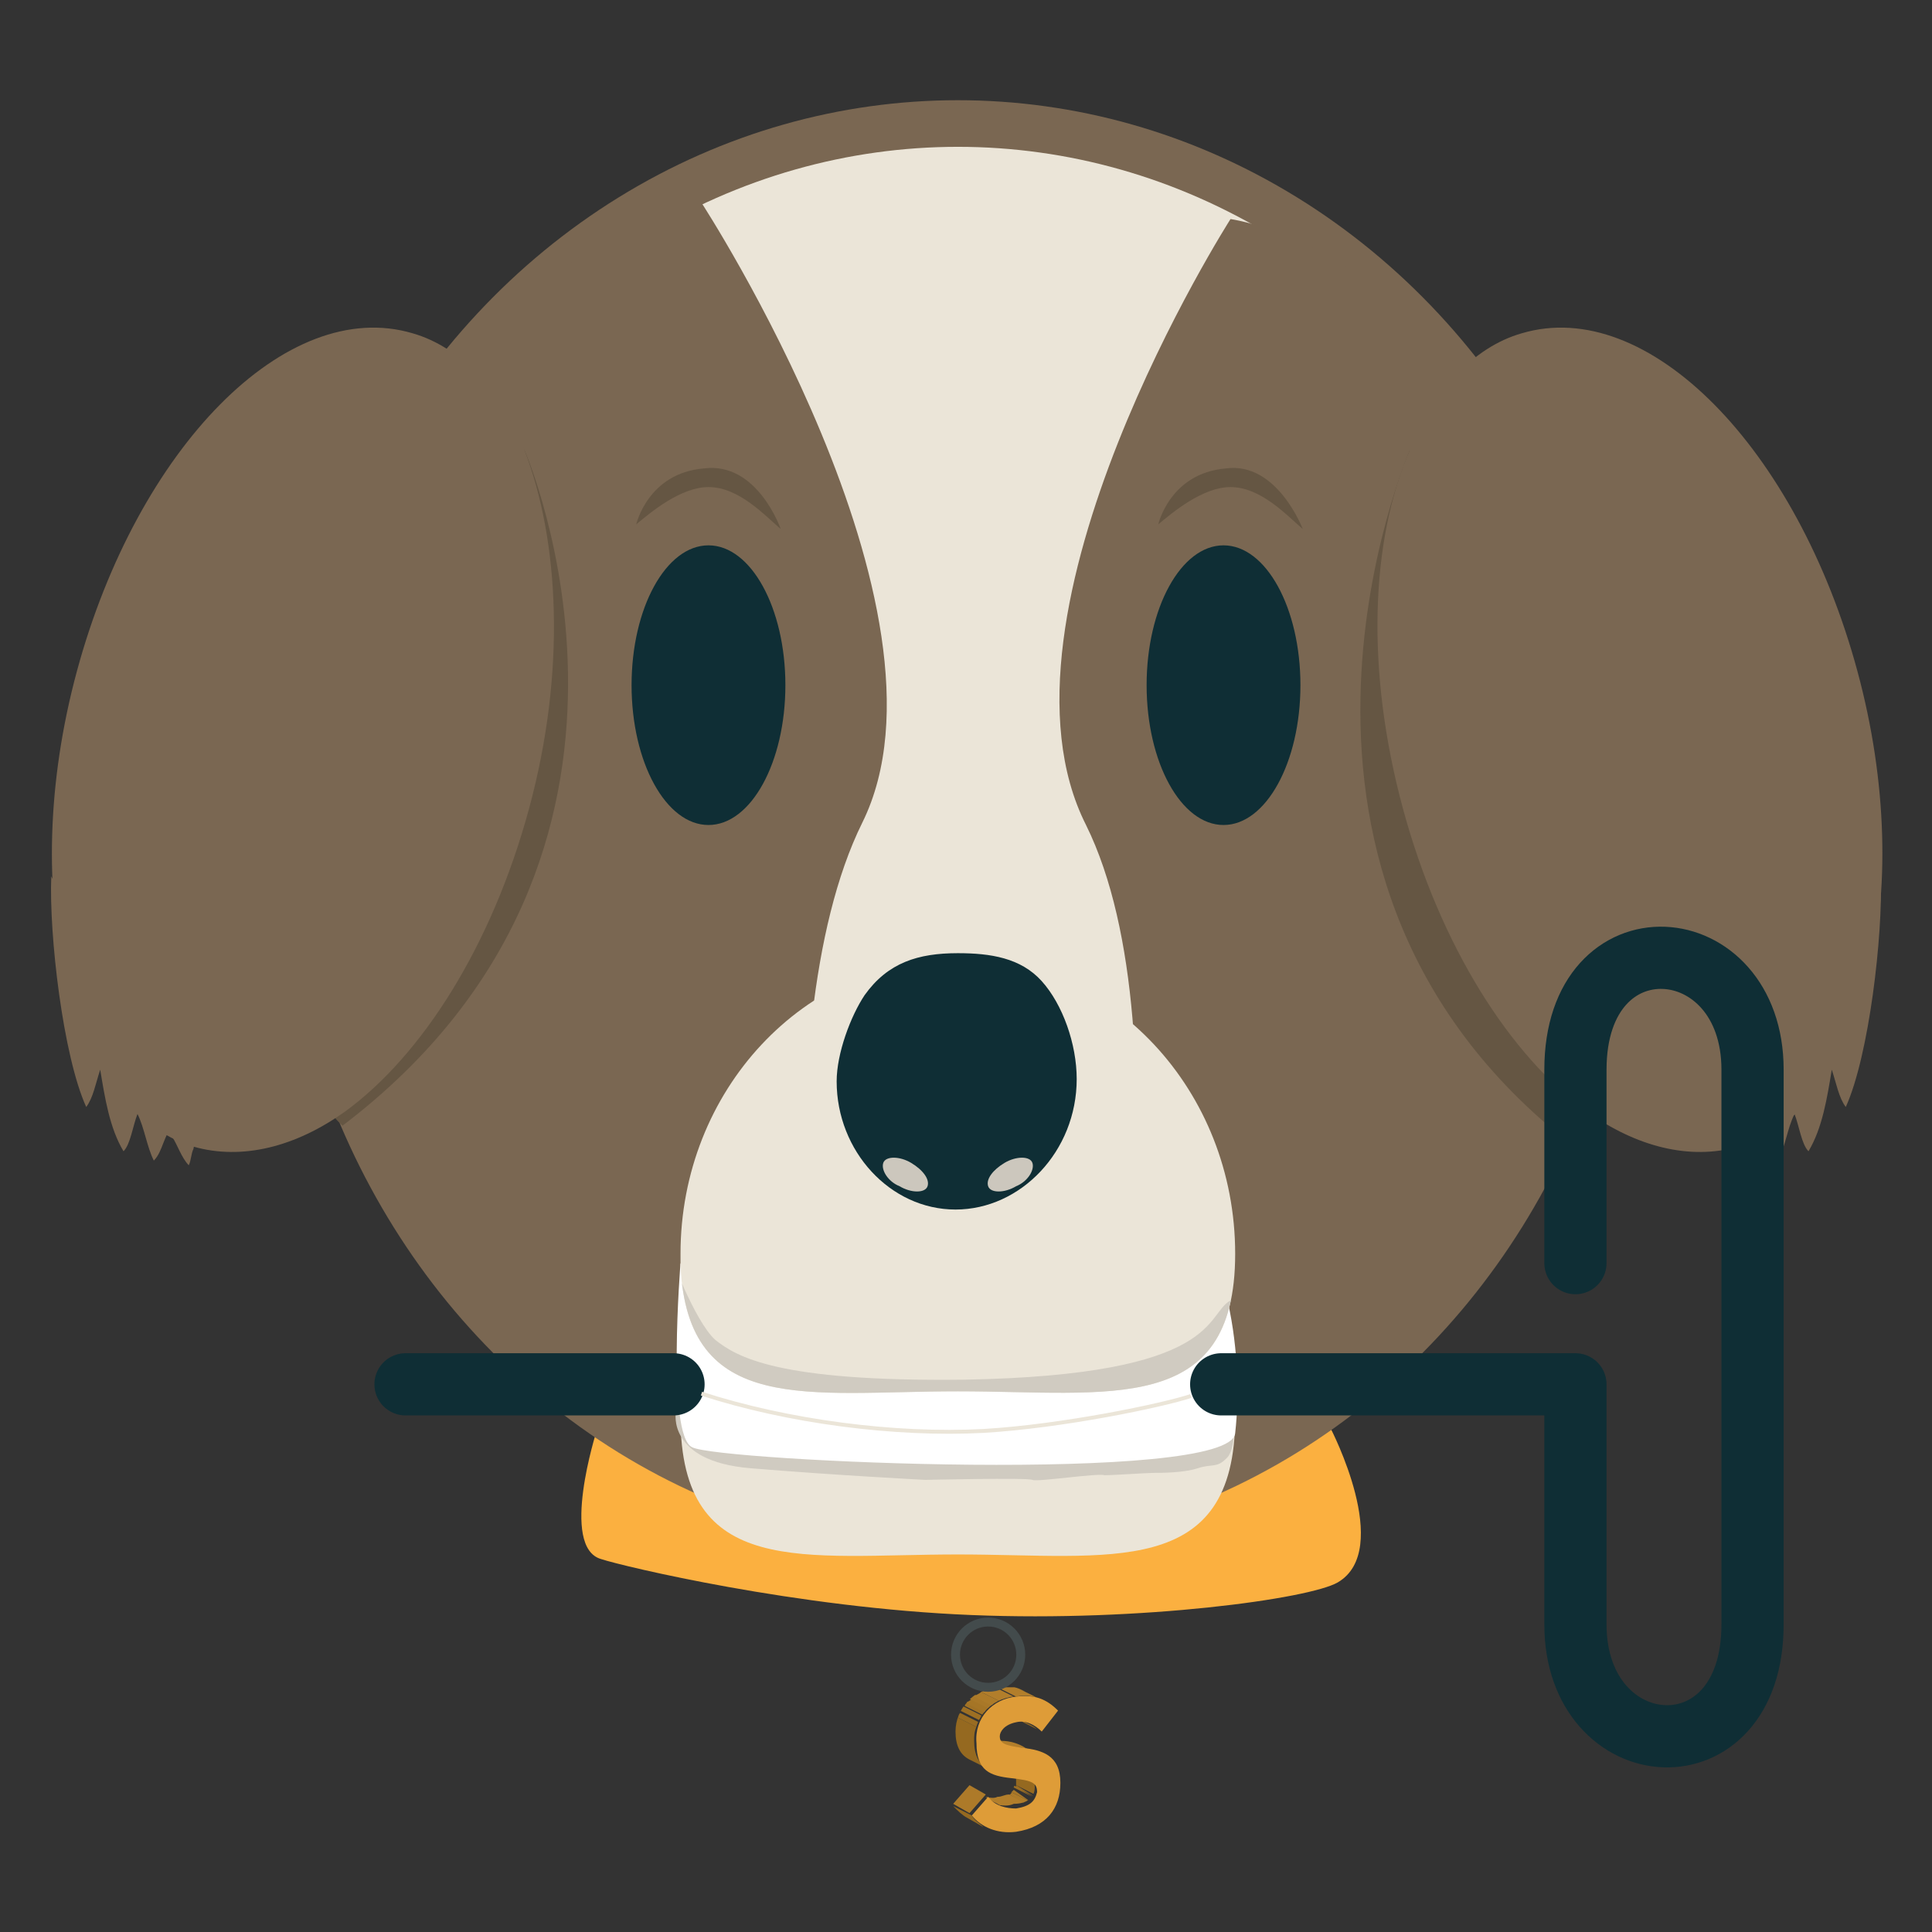 <?xml version="1.0" encoding="utf-8"?>
<!-- Generator: Adobe Illustrator 16.0.0, SVG Export Plug-In . SVG Version: 6.00 Build 0)  -->
<!DOCTYPE svg PUBLIC "-//W3C//DTD SVG 1.1//EN" "http://www.w3.org/Graphics/SVG/1.1/DTD/svg11.dtd">
<svg version="1.1" id="Layer_1" xmlns="http://www.w3.org/2000/svg" xmlns:xlink="http://www.w3.org/1999/xlink" x="0px" y="0px"
	 width="82.9px" height="82.9px" viewBox="0 0 82.9 82.9" enable-background="new 0 0 82.9 82.9" xml:space="preserve">
<rect x="0" y="0" width="82.9" height="82.9" fill="#333333" stroke="none"/>
<g>
	<g>
		<g>
			<g enable-background="new    ">
				<g enable-background="new    ">
					<defs>
						<path id="SVGID_1_" enable-background="new    " d="M42.7,77.4L42,76.9c0.3,0.1,0.5,0.2,0.8,0.1c0.6-0.1,0.8-0.3,0.8-0.7
							c0-0.2,0-0.3-0.2-0.4l0.8,0.4c0.2,0.1,0.2,0.2,0.2,0.4c0,0.4-0.3,0.7-0.9,0.7C43.3,77.5,43,77.5,42.7,77.4z"/>
					</defs>
					<clipPath id="SVGID_2_">
						<use xlink:href="#SVGID_1_"  overflow="visible"/>
					</clipPath>
					<g clip-path="url(#SVGID_2_)" enable-background="new    ">
						<path fill="#A97828" d="M42.7,77.4L42,76.9c0,0,0,0,0,0L42.7,77.4C42.8,77.4,42.8,77.4,42.7,77.4"/>
						<path fill="#AD7B29" d="M42.8,77.4L42,77c0.1,0,0.2,0.1,0.2,0.1l0.8,0.4C42.9,77.4,42.9,77.4,42.8,77.4"/>
						<path fill="#B27E2B" d="M43,77.5l-0.8-0.4c0.2,0,0.4,0.1,0.6,0c0.2,0,0.3-0.1,0.5-0.1l0.8,0.4c-0.1,0.1-0.3,0.1-0.5,0.1
							C43.4,77.5,43.2,77.5,43,77.5"/>
						<path fill="#AD7B29" d="M44,77.4L43.3,77c0,0,0.1,0,0.1-0.1l0.8,0.4C44.1,77.3,44.1,77.3,44,77.4"/>
						<path fill="#A97828" d="M44.2,77.3l-0.8-0.4c0,0,0,0,0.1-0.1L44.2,77.3C44.2,77.3,44.2,77.3,44.2,77.3"/>
						<path fill="#A57526" d="M44.2,77.2l-0.8-0.4c0,0,0,0,0,0L44.2,77.2C44.3,77.2,44.2,77.2,44.2,77.2"/>
						<path fill="#A17225" d="M44.3,77.2l-0.8-0.4c0,0,0,0,0,0L44.3,77.2C44.3,77.2,44.3,77.2,44.3,77.2"/>
						<path fill="#9D6F23" d="M44.3,77.1l-0.8-0.4c0,0,0,0,0-0.1L44.3,77.1C44.3,77.1,44.3,77.1,44.3,77.1"/>
						<path fill="#996C22" d="M44.4,77.1l-0.8-0.4c0,0,0,0,0-0.1L44.4,77.1C44.4,77,44.4,77.1,44.4,77.1"/>
						<path fill="#956920" d="M44.4,77l-0.8-0.4c0-0.1,0-0.2,0-0.3c0-0.2,0-0.3-0.2-0.4l0.8,0.4c0.2,0.1,0.2,0.2,0.2,0.4
							C44.4,76.8,44.4,76.9,44.4,77"/>
					</g>
				</g>
				<g enable-background="new    ">
					<defs>
						<path id="SVGID_3_" enable-background="new    " d="M43.5,73.6l0.8,0.4c0.1,0.1,0.3,0.2,0.4,0.3l-0.8-0.4
							C43.8,73.8,43.6,73.7,43.5,73.6z"/>
					</defs>
					<clipPath id="SVGID_4_">
						<use xlink:href="#SVGID_3_"  overflow="visible"/>
					</clipPath>
					<g clip-path="url(#SVGID_4_)" enable-background="new    ">
						<path fill="#956920" d="M44.6,74.3l-0.8-0.4c-0.1-0.1-0.2-0.2-0.4-0.3l0.8,0.4C44.4,74.1,44.5,74.2,44.6,74.3"/>
					</g>
				</g>
				<g enable-background="new    ">
					<defs>
						<path id="SVGID_5_" enable-background="new    " d="M42.2,78.4L41.5,78c-0.2-0.1-0.4-0.3-0.6-0.5l0.8,0.4
							C41.8,78.1,42,78.2,42.2,78.4z"/>
					</defs>
					<clipPath id="SVGID_6_">
						<use xlink:href="#SVGID_5_"  overflow="visible"/>
					</clipPath>
					<g clip-path="url(#SVGID_6_)" enable-background="new    ">
						<path fill="#956920" d="M42.2,78.4L41.5,78c-0.2-0.1-0.4-0.3-0.6-0.5l0.8,0.4C41.8,78.1,42,78.2,42.2,78.4"/>
					</g>
				</g>
				<g>
					<polygon fill="#AD7A29" points="41.6,77.8 40.9,77.4 41.6,76.6 42.3,77 					"/>
				</g>
				<g enable-background="new    ">
					<defs>
						<path id="SVGID_7_" enable-background="new    " d="M43,74.9l-0.8-0.4c0.1,0.1,0.4,0.1,0.8,0.2c0.3,0,0.7,0.1,1,0.3l0.8,0.4
							c-0.3-0.2-0.6-0.2-1-0.3C43.4,75,43.2,74.9,43,74.9z"/>
					</defs>
					<clipPath id="SVGID_8_">
						<use xlink:href="#SVGID_7_"  overflow="visible"/>
					</clipPath>
					<g clip-path="url(#SVGID_8_)" enable-background="new    ">
						<path fill="#A97828" d="M43,74.9l-0.8-0.4c0,0,0,0,0,0L43,74.9C43,74.9,43,74.9,43,74.9"/>
						<path fill="#AD7B29" d="M43.1,74.9l-0.8-0.4c0.1,0,0.1,0,0.2,0.1l0.8,0.4C43.2,74.9,43.1,74.9,43.1,74.9"/>
						<path fill="#B27E2B" d="M43.2,74.9l-0.8-0.4c0.1,0,0.3,0.1,0.6,0.1c0.2,0,0.4,0.1,0.6,0.1l0.8,0.4c-0.2,0-0.4-0.1-0.6-0.1
							C43.6,75,43.4,75,43.2,74.9"/>
						<path fill="#AD7B29" d="M44.4,75.1l-0.8-0.4c0.1,0,0.3,0.1,0.4,0.1l0.8,0.4C44.6,75.2,44.5,75.2,44.4,75.1"/>
						<path fill="#A97828" d="M44.8,75.3L44,74.9c0,0,0,0,0.1,0L44.8,75.3C44.8,75.3,44.8,75.3,44.8,75.3"/>
					</g>
				</g>
				<g enable-background="new    ">
					<defs>
						<path id="SVGID_9_" enable-background="new    " d="M44,72.6l0.8,0.4c-0.3-0.2-0.7-0.3-1.2-0.2l-0.8-0.4
							C43.3,72.3,43.7,72.4,44,72.6z"/>
					</defs>
					<clipPath id="SVGID_10_">
						<use xlink:href="#SVGID_9_"  overflow="visible"/>
					</clipPath>
					<g clip-path="url(#SVGID_10_)" enable-background="new    ">
						<path fill="#B27E2B" d="M43.6,72.8l-0.8-0.4c0.3,0,0.6,0,0.8,0l0.8,0.4C44.1,72.8,43.9,72.8,43.6,72.8"/>
						<path fill="#AD7B29" d="M44.4,72.8l-0.8-0.4c0.1,0,0.2,0.1,0.3,0.1l0.8,0.4C44.6,72.9,44.5,72.9,44.4,72.8"/>
						<path fill="#A97828" d="M44.7,73L44,72.6c0,0,0,0,0.1,0L44.7,73C44.8,73,44.7,73,44.7,73"/>
					</g>
				</g>
				<g enable-background="new    ">
					<defs>
						<path id="SVGID_11_" enable-background="new    " d="M42.4,75.9l-0.8-0.4c-0.4-0.2-0.6-0.6-0.6-1.2c0-1,0.8-1.8,1.7-1.9
							l0.8,0.4c-1,0.1-1.7,0.9-1.7,1.9C41.8,75.3,42,75.7,42.4,75.9z"/>
					</defs>
					<clipPath id="SVGID_12_">
						<use xlink:href="#SVGID_11_"  overflow="visible"/>
					</clipPath>
					<g clip-path="url(#SVGID_12_)" enable-background="new    ">
						<path fill="#956920" d="M42.4,75.9l-0.8-0.4c-0.4-0.2-0.6-0.6-0.6-1.2c0-0.2,0-0.4,0.1-0.6l0.8,0.4c-0.1,0.2-0.1,0.4-0.1,0.6
							C41.8,75.3,42,75.7,42.4,75.9"/>
						<path fill="#996C22" d="M41.9,74.1l-0.8-0.4c0-0.1,0.1-0.2,0.1-0.2l0.8,0.4C42,73.9,42,74,41.9,74.1"/>
						<path fill="#9D6F23" d="M42,73.8l-0.8-0.4c0-0.1,0.1-0.1,0.1-0.2l0.8,0.4C42.1,73.7,42.1,73.8,42,73.8"/>
						<path fill="#A17225" d="M42.2,73.6l-0.8-0.4c0-0.1,0.1-0.1,0.1-0.2l0.8,0.4C42.2,73.5,42.2,73.6,42.2,73.6"/>
						<path fill="#A57526" d="M42.3,73.5l-0.8-0.4c0-0.1,0.1-0.1,0.2-0.2l0.8,0.4C42.4,73.4,42.3,73.4,42.3,73.5"/>
						<path fill="#A97828" d="M42.4,73.3l-0.8-0.4c0.1-0.1,0.1-0.1,0.2-0.2l0.8,0.4C42.6,73.2,42.5,73.3,42.4,73.3"/>
						<path fill="#AD7B29" d="M42.6,73.2l-0.8-0.4c0.1-0.1,0.2-0.1,0.3-0.2l0.8,0.4C42.8,73,42.7,73.1,42.6,73.2"/>
						<path fill="#B27E2B" d="M42.9,73l-0.8-0.4c0.2-0.1,0.4-0.2,0.6-0.2l0.8,0.4C43.3,72.8,43.1,72.9,42.9,73"/>
					</g>
				</g>
				<g>
					<path fill="#DE9C38" d="M43.6,72.8c0.8-0.1,1.3,0.1,1.8,0.6l-0.7,0.9c-0.3-0.3-0.7-0.5-1.1-0.4c-0.5,0.1-0.7,0.4-0.7,0.6
						c0,0.3,0.2,0.4,1,0.5c0.8,0.1,1.6,0.3,1.6,1.5c0,1.1-0.6,1.9-1.9,2.1c-0.8,0.1-1.5-0.2-1.9-0.7l0.7-0.8
						c0.3,0.4,0.8,0.5,1.2,0.5c0.6-0.1,0.8-0.3,0.9-0.7c0-0.4-0.2-0.5-1.1-0.6c-0.9-0.1-1.5-0.3-1.5-1.5
						C41.8,73.7,42.6,72.9,43.6,72.8z"/>
				</g>
			</g>
		</g>
	</g>
	<g>
		<path fill="#FBB040" d="M25.6,61.4c0,0-1.6,5,0.2,5.5c0.9,0.3,8.4,2.1,15.9,2.4c7.3,0.3,14.5-0.7,15.7-1.4
			c2.4-1.4-0.3-6.6-0.3-6.6s-10,6.5-16.6,4.9C33.8,64.8,25.6,61.4,25.6,61.4z"/>
	</g>
	<ellipse fill="#7A6752" cx="41.1" cy="35.4" rx="29.1" ry="31.1"/>
	<ellipse fill="#EBE5D8" cx="41.1" cy="35.4" rx="27.2" ry="29.1"/>
	<path fill="#7A6752" d="M30.1,8.7c0,0,11.4,17.5,6.9,26.6c-4.5,9.1-1.6,28.5-1.6,28.5s-21.2-3.3-21.2-27.8
		C14.2,11.5,30.1,8.7,30.1,8.7z"/>
	<ellipse fill="#0F2E35" cx="30.4" cy="29.4" rx="3.3" ry="6"/>
	<path fill="#7A6752" d="M52.8,9.4c0,0-10.8,16.9-6.2,26c4.5,9.1,0.6,28.5,0.6,28.5s21-3.3,21-27.8C68.2,11.5,52.8,9.4,52.8,9.4z"/>
	<path fill="#655643" d="M60.5,19.3c0,0-8.1,18.5,7.3,30.1"/>
	<path fill="#7A6752" d="M60.2,34.7c1.6,5.9,4.6,10.6,7.9,13c2.1,1.5,4.4,2.1,6.5,1.5c5.4-1.6,7.7-10.8,5.1-20.4
		c-2.6-9.6-9-16.1-14.4-14.5c-2.1,0.6-3.8,2.5-4.8,5C58.8,23.2,58.6,28.8,60.2,34.7z"/>
	
		<path fill="none" stroke="#0F2E35" stroke-width="1.835" stroke-linecap="round" stroke-linejoin="round" stroke-miterlimit="10" d="
		M67.2,55.1"/>
	<g>
		<path fill="#7A6752" d="M80.7,37.6c0.1,2.5-0.5,7.7-1.5,9.9c-0.3-0.4-0.4-1-0.6-1.6c-0.2,1.2-0.4,2.5-1,3.5
			c-0.3-0.3-0.4-1.1-0.6-1.6c-0.3,0.6-0.4,1.4-0.7,2c-0.4-0.4-0.4-1.1-0.9-1.6L80.7,37.6z"/>
	</g>
	<g>
		<path fill="#7A6752" d="M76.1,47.1c-0.1,0.6-0.4,1.2-0.6,1.7c-0.2,0.3-0.4,0.9-0.7,1.2c-0.1-0.2-0.1-0.5-0.2-0.7
			c-0.1-0.5-0.2-1-0.4-1.5"/>
	</g>
	<path fill="#EBE5D8" d="M53,60.8c0-7-5.3-12.7-11.9-12.7c-6.6,0-11.9,5.7-11.9,12.7c0,7,5.3,5.9,11.9,5.9
		C47.6,66.7,53,67.8,53,60.8z"/>
	<path fill="#D0CBC1" d="M29,60.6c0,0-0.4,2.1,3.2,2.4c3.6,0.3,7.5,0.5,7.5,0.5s4.4-0.1,4.6,0c0.2,0.1,2.8-0.3,3.1-0.2
		c0.4,0,1.8-0.1,2.1-0.1s1.3,0,1.9-0.2c0.6-0.2,0.8,0,1.2-0.4c0.5-0.4,0.3-1.9,0.3-1.9l-7.5-1.7L29,60.6z"/>
	<path fill="#FFFFFF" d="M29.2,54.2c0,0-0.6,7.4,0.5,7.9c1.1,0.6,23.1,1.6,23.3-0.6c0.2-1.8,0.1-4-0.4-6c-0.5-2-23-0.4-23-0.4
		L29.2,54.2z"/>
	
		<path fill="none" stroke="#0F2E35" stroke-width="2.669" stroke-linecap="round" stroke-linejoin="round" stroke-miterlimit="10" d="
		M52.4,59.4h15.2c0,0,0,4.2,0,10.3c0,6.1,7.6,6.7,7.6,0c0-4.9,0-17.7,0-23.8c0-6.1-7.6-6.7-7.6,0c0,4.9,0,8.3,0,8.3"/>
	
		<line fill="none" stroke="#0F2E35" stroke-width="2.669" stroke-linecap="round" stroke-linejoin="round" stroke-miterlimit="10" x1="17.4" y1="59.4" x2="28.9" y2="59.4"/>
	<ellipse fill="#0F2E35" cx="52.5" cy="29.4" rx="3.3" ry="6"/>
	<g>
		<defs>
			<path id="XMLID_12_" d="M53,53.8c0-7-5.3-12.7-11.9-12.7c-6.6,0-11.9,5.7-11.9,12.7c0,0.2,0,0.3,0,0.5c0.3,6.5,5.5,5.4,11.9,5.4
				C47.6,59.7,53,60.8,53,53.8z"/>
		</defs>
		<use xlink:href="#XMLID_12_"  overflow="visible" fill="#EBE5D8"/>
		<clipPath id="XMLID_3_">
			<use xlink:href="#XMLID_12_"  overflow="visible"/>
		</clipPath>
		<path clip-path="url(#XMLID_3_)" fill="#D0CBC1" d="M41.4,59.2c11-0.2,10.3-2.8,11.4-3.4c1.1-0.6-0.4,3.2-0.4,3.2
			s-4.2,1.6-4.4,1.6c-0.2,0-7.6,0.2-7.6,0.2l-6.4,0l-6.5-2.2l1.2-4.9c0,0,1.1,3,2,3.8C31.6,58.2,33.3,59.3,41.4,59.2z"/>
	</g>
	<path fill="#0F2E35" d="M46.2,46.3c0-1.5-0.6-3.2-1.5-4.2c-0.9-1-2.2-1.2-3.6-1.2c-1.7,0-3,0.4-4,1.8c-0.6,0.9-1.2,2.5-1.2,3.7
		c0,3,2.3,5.5,5.1,5.5S46.2,49.4,46.2,46.3z"/>
	<path fill="#CCC7BD" d="M44.3,49.9c-0.1-0.3-0.7-0.3-1.2,0c-0.5,0.3-0.8,0.7-0.7,1c0.1,0.3,0.7,0.3,1.2,0
		C44.1,50.7,44.4,50.2,44.3,49.9z"/>
	<path fill="#655643" d="M14.1,45.4c0,0,3.6-22.4,8.4-26.1c0,0,7.6,17.3-7.8,29C13.3,47.1,14.1,45.4,14.1,45.4z"/>
	<path fill="#7A6752" d="M22.7,34.7c-1.6,5.9-4.6,10.6-7.9,13c-2.1,1.5-4.4,2.1-6.5,1.5C3,47.6,0.7,38.4,3.3,28.8
		c2.6-9.6,9-16.1,14.4-14.5c2.1,0.6,3.8,2.5,4.8,5C24,23.2,24.3,28.8,22.7,34.7z"/>
	<path fill="#655643" d="M49.7,22.5c0.6-0.5,1.9-1.6,3.1-1.6c1.3,0,2.4,1.2,3.1,1.8c0,0-1.1-2.9-3.3-2.6
		C50.2,20.3,49.7,22.5,49.7,22.5z"/>
	<path fill="#655643" d="M27.3,22.5c0.6-0.5,1.9-1.6,3.1-1.6c1.3,0,2.4,1.2,3.1,1.8c0,0-1-2.9-3.3-2.6
		C27.8,20.3,27.3,22.5,27.3,22.5z"/>
	
		<ellipse fill="none" stroke="#434B4C" stroke-width="0.383" stroke-linecap="round" stroke-linejoin="round" stroke-miterlimit="10" cx="42.4" cy="71" rx="1.4" ry="1.4"/>
	<g>
		<path fill="#7A6752" d="M2.2,37.6c-0.1,2.5,0.5,7.7,1.5,9.9c0.3-0.4,0.4-1,0.6-1.6c0.2,1.2,0.4,2.5,1,3.5c0.3-0.3,0.4-1.1,0.6-1.6
			c0.3,0.6,0.4,1.4,0.7,2c0.4-0.4,0.4-1.1,0.9-1.6L2.2,37.6z"/>
	</g>
	<g>
		<path fill="#7A6752" d="M6.8,47.1c0.1,0.6,0.4,1.2,0.6,1.7c0.2,0.3,0.4,0.9,0.7,1.2c0.1-0.2,0.1-0.5,0.2-0.7
			c0.1-0.5,0.2-1,0.4-1.5"/>
	</g>
	<path fill="#CCC7BD" d="M37.9,49.9c0.1-0.3,0.7-0.3,1.2,0c0.5,0.3,0.8,0.7,0.7,1c-0.1,0.3-0.7,0.3-1.2,0
		C38.1,50.7,37.8,50.2,37.9,49.9z"/>
	<path fill="none" stroke="#EBE5D8" stroke-width="0.167" stroke-miterlimit="10" d="M30.1,59.8c3.7,1.2,8.3,1.8,12.1,1.6
		c3.4-0.2,7.7-1.1,8.9-1.5"/>
</g>
</svg>
